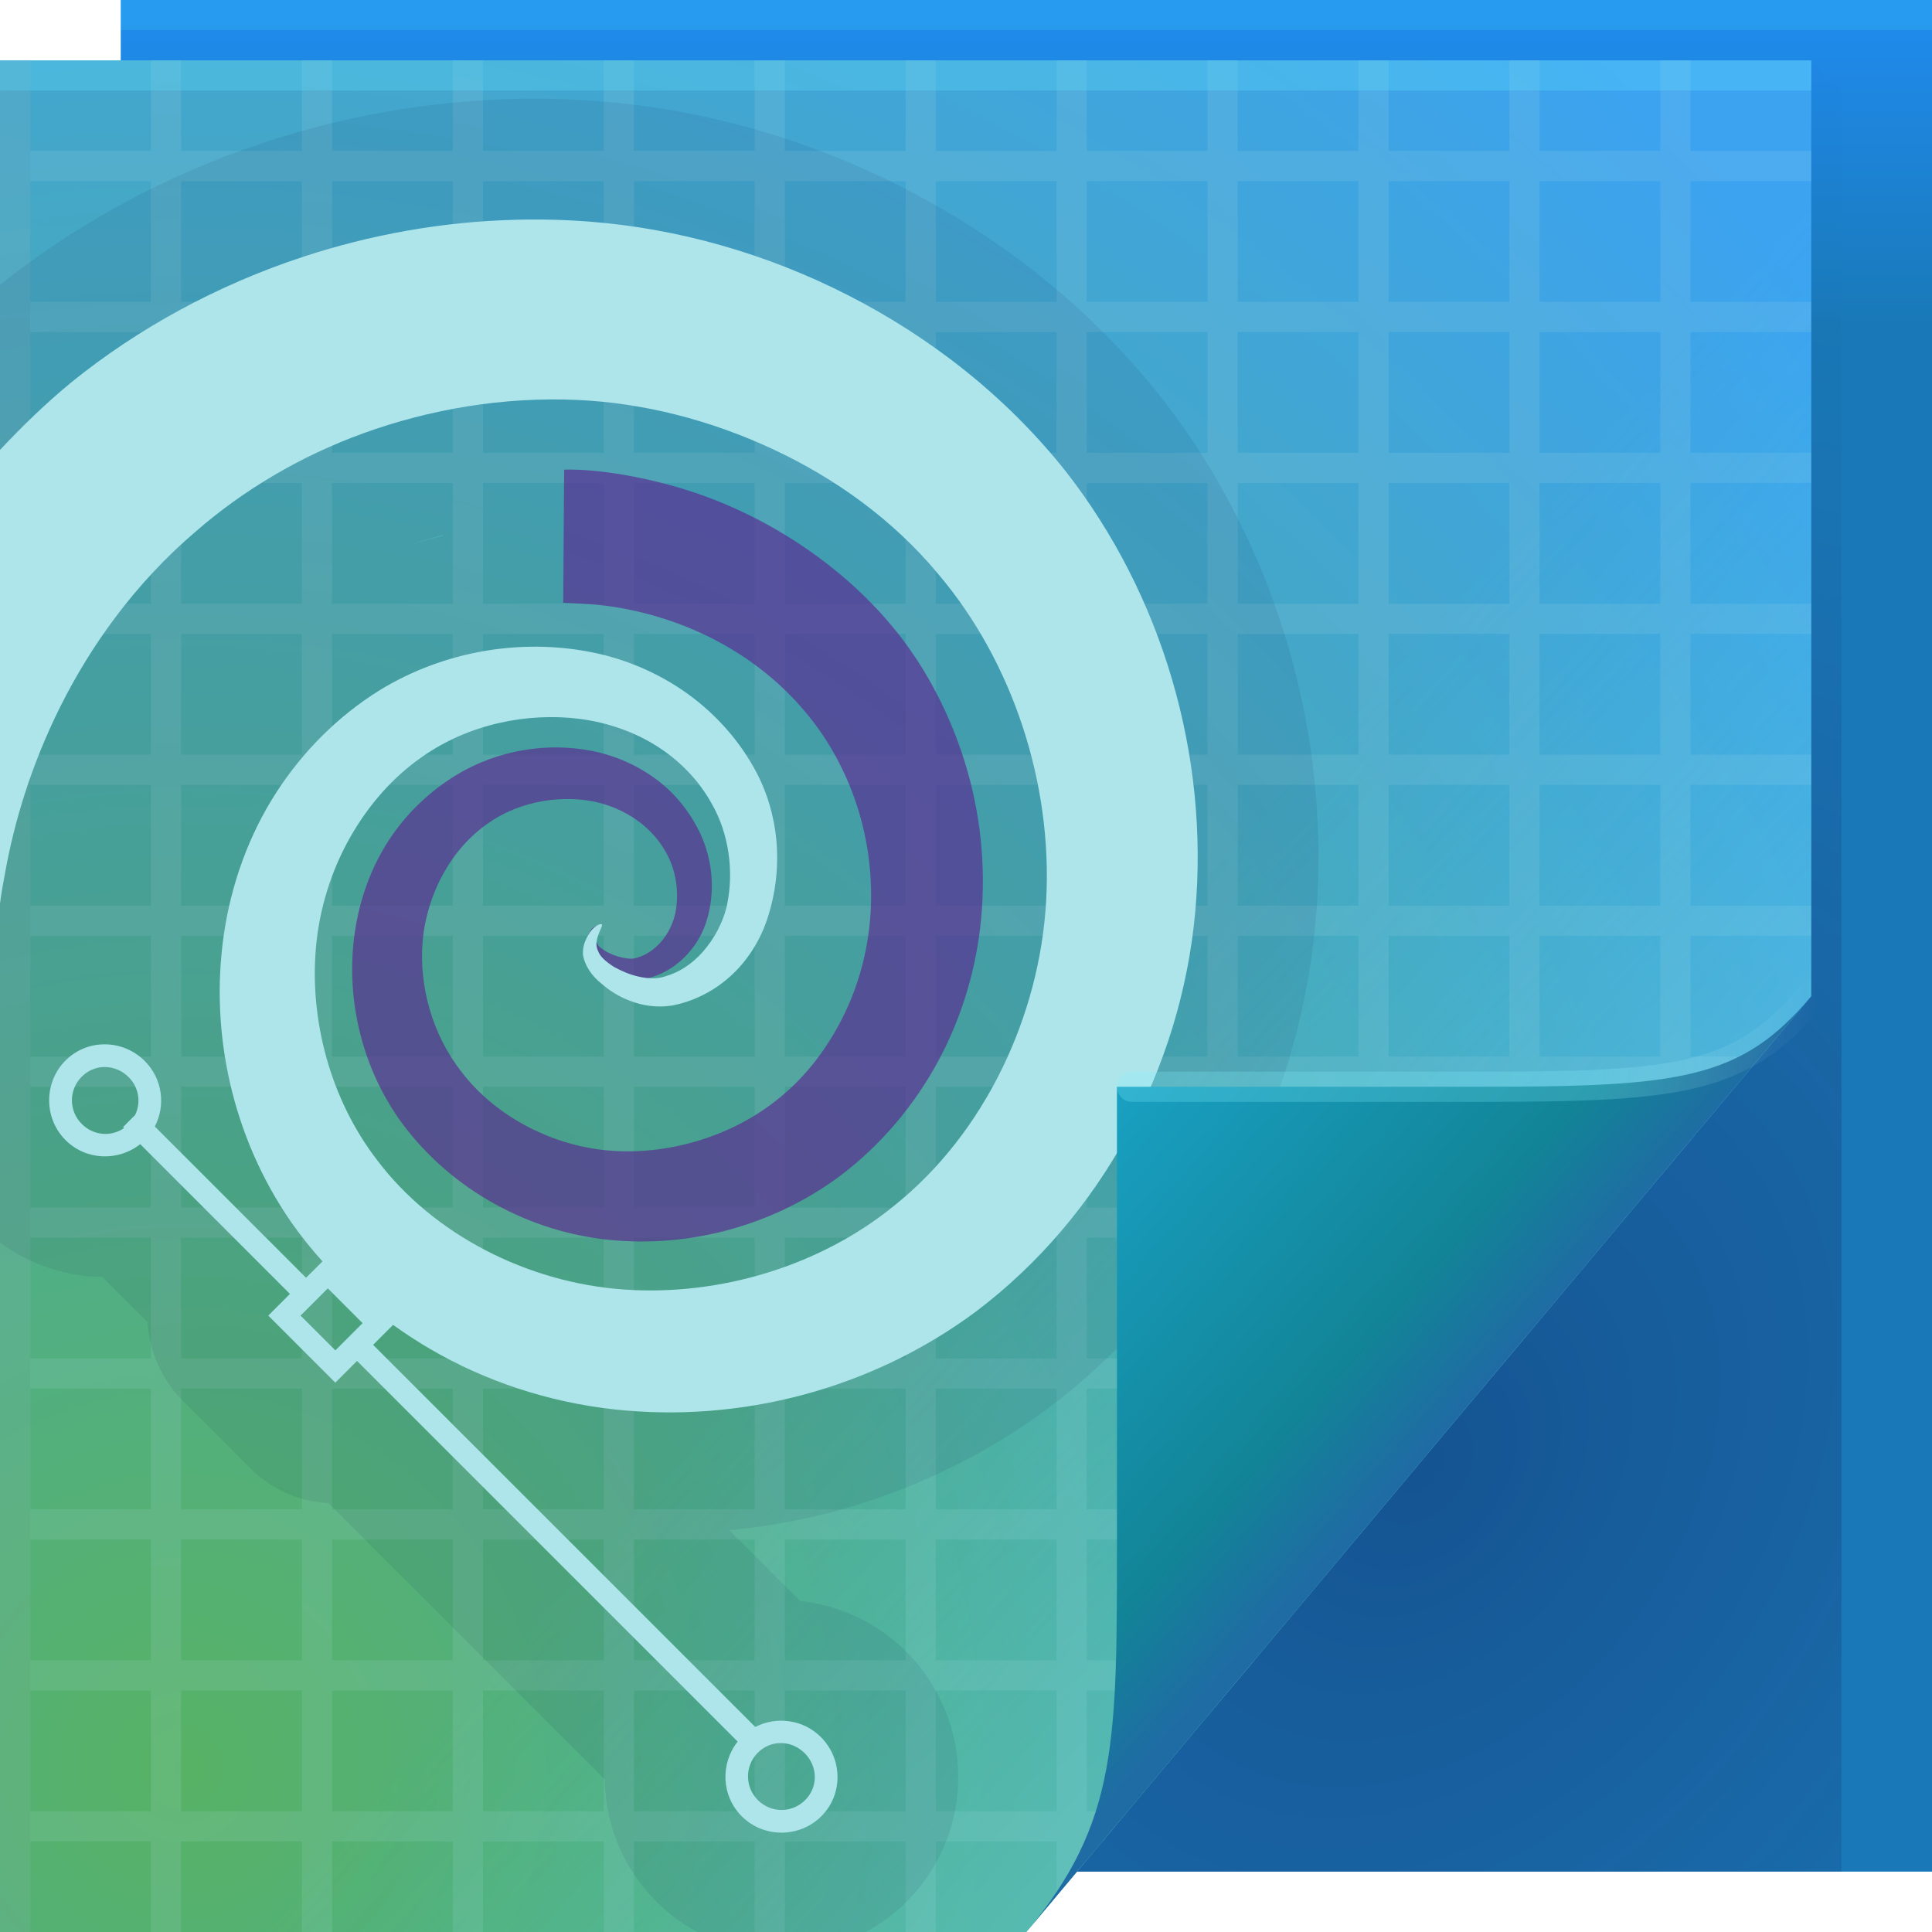 <?xml version="1.0" encoding="UTF-8"?>
<!-- Created with Inkscape (http://www.inkscape.org/) -->
<svg width="64" height="64" version="1.1" xmlns="http://www.w3.org/2000/svg" xmlns:cc="http://creativecommons.org/ns#" xmlns:dc="http://purl.org/dc/elements/1.1/" xmlns:rdf="http://www.w3.org/1999/02/22-rdf-syntax-ns#">
	<defs>
		<linearGradient id="linearGradient82616" x1="53.055" x2="60.201" y1="35.97" y2="35.97" gradientUnits="userSpaceOnUse">
			<stop stop-color="#86f4ff" stop-opacity=".235" offset="0"/>
			<stop stop-color="#ffffff" stop-opacity="0" offset="1"/>
		</linearGradient>
		<linearGradient id="d-7" x1="82.744" x2="71" y1="79.421" y2="69" gradientTransform="translate(-34,-33)" gradientUnits="userSpaceOnUse">
			<stop stop-color="#1f6ba4" offset="0"/>
			<stop stop-color="#128497" offset=".252"/>
			<stop stop-color="#19a0c2" offset="1"/>
		</linearGradient>
		<linearGradient id="c-6" x1="48.918" x2="35.044" y1="46.214" y2="33.714" gradientUnits="userSpaceOnUse">
			<stop stop-color="#7cf0ff" stop-opacity=".2" offset="0"/>
			<stop stop-color="#34e1ff" stop-opacity="0" offset="1"/>
		</linearGradient>
		<radialGradient id="b-2" cx="7.584" cy="45.157" r="30" gradientTransform="matrix(2.412,0,0,2.493,-12.294,-54.03)" gradientUnits="userSpaceOnUse">
			<stop stop-color="#57b265" offset="0"/>
			<stop stop-color="#3ca3f1" offset="1"/>
		</radialGradient>
		<radialGradient id="a-2" cx="46.306" cy="38.848" r="14.161" gradientTransform="matrix(1.82,1.435,-1.897,2.407,36.393,-111.43)" gradientUnits="userSpaceOnUse">
			<stop stop-color="#0a003d" stop-opacity=".307" offset="0"/>
			<stop stop-color="#241254" stop-opacity=".004" offset="1"/>
		</radialGradient>
		<linearGradient id="linearGradient48967" x1="62.456" x2="62.456" y1="10.772" y2=".522" gradientUnits="userSpaceOnUse">
			<stop stop-color="#1979b8" offset="0"/>
			<stop stop-color="#208bed" offset="1"/>
		</linearGradient>
	</defs>
	<path d="m4 0h60v62h-60z" fill="url(#linearGradient48967)"/>
	<path d="m60 2v31l-24.322 29h25.322v-59z" fill="url(#a-2)"/>
	<path d="m0 2h60v31l-26 31h-34z" fill="url(#b-2)"/>
	<path d="m0 2v62h1v-3h4v3h1v-3h4v3h1v-3h4v3h1v-3h4v3h1v-3h4v3h1v-3h4v3h1v-3h4v1.812l1-1.188v-0.625h0.531l0.812-1h-1.344v-4h4v0.844l1.562-1.844h-0.562v-4h3.906l1.094-1.312v-3.688h3.094l0.844-1h-3.938v-4h4v3.938l1-1.219v-2.719h2.281l0.844-1h-3.125v-4h4v2.969l1-1.188v-1.781h1.469l0.844-1h-2.312v-4h4v-1h-4v-4h4v-1h-4v-4h4v-1h-4v-4h4v-1h-4v-4h4v-1h-4v-4h4v-1h-4v-3h-1v3h-4v-3h-1v3h-4v-3h-1v3h-4v-3h-1v3h-4v-3h-1v3h-4v-3h-1v3h-4v-3h-1v3h-4v-3h-1v3h-4v-3h-1v3h-4v-3h-1v3h-4v-3h-1v3h-4v-3zm1 4h4v4h-4zm5 0h4v4h-4zm5 0h4v4h-4zm5 0h4v4h-4zm5 0h4v4h-4zm5 0h4v4h-4zm5 0h4v4h-4zm5 0h4v4h-4zm5 0h4v4h-4zm5 0h4v4h-4zm5 0h4v4h-4zm-50 5h4v4h-4zm5 0h4v4h-4zm5 0h4v4h-4zm5 0h4v4h-4zm5 0h4v4h-4zm5 0h4v4h-4zm5 0h4v4h-4zm5 0h4v4h-4zm5 0h4v4h-4zm5 0h4v4h-4zm5 0h4v4h-4zm-50 5h4v4h-4zm5 0h4v4h-4zm5 0h4v4h-4zm5 0h4v4h-4zm5 0h4v4h-4zm5 0h4v4h-4zm5 0h4v4h-4zm5 0h4v4h-4zm5 0h4v4h-4zm5 0h4v4h-4zm5 0h4v4h-4zm-50 5h4v4h-4zm5 0h4v4h-4zm5 0h4v4h-4zm5 0h4v4h-4zm5 0h4v4h-4zm5 0h4v4h-4zm5 0h4v4h-4zm5 0h4v4h-4zm5 0h4v4h-4zm5 0h4v4h-4zm5 0h4v4h-4zm-50 5h4v4h-4zm5 0h4v4h-4zm5 0h4v4h-4zm5 0h4v4h-4zm5 0h4v4h-4zm5 0h4v4h-4zm5 0h4v4h-4zm5 0h4v4h-4zm5 0h4v4h-4zm5 0h4v4h-4zm5 0h4v4h-4zm-50 5h4v4h-4zm5 0h4v4h-4zm5 0h4v4h-4zm5 0h4v4h-4zm5 0h4v4h-4zm5 0h4v4h-4zm5 0h4v4h-4zm5 0h4v4h-4zm5 0h4v4h-4zm5 0h4v4h-4zm5 0h4v4h-4zm-50 5h4v4h-4zm5 0h4v4h-4zm5 0h4v4h-4zm5 0h4v4h-4zm5 0h4v4h-4zm5 0h4v4h-4zm5 0h4v4h-4zm5 0h4v4h-4zm5 0h4v4h-4zm5 0h4v4h-4zm-45 5h4v4h-4zm5 0h4v4h-4zm5 0h4v4h-4zm5 0h4v4h-4zm5 0h4v4h-4zm5 0h4v4h-4zm5 0h4v4h-4zm5 0h4v4h-4zm5 0h4v4h-4zm-40 5h4v4h-4zm5 0h4v4h-4zm5 0h4v4h-4zm5 0h4v4h-4zm5 0h4v4h-4zm5 0h4v4h-4zm5 0h4v4h-4zm5 0h4v4h-4zm5 0h4v4h-4zm-40 5h4v4h-4zm5 0h4v4h-4zm5 0h4v4h-4zm5 0h4v4h-4zm5 0h4v4h-4zm5 0h4v4h-4zm5 0h4v4h-4zm5 0h4v4h-4zm-35 5h4v4h-4zm5 0h4v4h-4zm5 0h4v4h-4zm5 0h4v4h-4zm5 0h4v4h-4zm5 0h4v4h-4zm5 0h4v4h-4z" fill="#b4dfe4" fill-opacity=".141"/>
	<rect y="2" width="60" height="1" fill="#63e5ff" fill-opacity=".263" stop-color="#000000" style="-inkscape-stroke:none;paint-order:stroke fill markers"/>
	<rect x="4" width="60" height="1" fill="#4ce9ff" fill-opacity=".164" stop-color="#000000" style="-inkscape-stroke:none;paint-order:stroke fill markers"/>
	<rect transform="rotate(90)" x="2" y="-1" width="62" height="1" fill="#000000" fill-opacity=".03" stop-color="#000000" style="-inkscape-stroke:none;paint-order:stroke fill markers"/>
	<path d="m0 2h60v31l-26 31h-34z" fill="url(#c-6)"/>
	<path d="m17.062 7.281c-2.445 0.063-4.815 0.502-7 1.219-2.913 0.955-5.519 2.404-7.688 4.156-0.873 0.717-1.65 1.477-2.375 2.25v15.031c0.045-0.348 0.115-0.736 0.188-1.125 0.288-1.556 0.823-3.425 1.812-5.406 0.99-1.981 2.446-4.065 4.5-5.812 1.52-1.322 3.4-2.47 5.562-3.25 2.163-0.78 4.606-1.211 7.094-1.094 2.15 0.1 4.359 0.657 6.438 1.625 2.079 0.968 4.004 2.351 5.5 4.156 2.421 2.858 3.783 6.879 3.562 10.812-0.213 3.83-2.045 7.709-5.031 10.094-2.458 2.006-5.786 2.999-8.938 2.781-3.224-0.222-6.34-1.833-8.188-4.281-1.55-2.009-2.248-4.641-2.031-7.062 0.116-1.288 0.51-2.536 1.125-3.625 0.615-1.089 1.44-2.026 2.406-2.688 1.535-1.078 3.471-1.465 5.188-1.25 0.952 0.12 1.869 0.446 2.625 0.938s1.351 1.131 1.75 1.844c0.607 1.042 0.741 2.298 0.531 3.344-0.125 0.611-0.444 1.178-0.812 1.594s-0.798 0.687-1.25 0.812c-0.171 0.061-0.357 0.066-0.545 0.051 0.362-0.093 0.72-0.269 1.045-0.551 0.376-0.327 0.706-0.783 0.875-1.344 0.266-0.856 0.248-1.906-0.219-2.906-0.312-0.648-0.762-1.243-1.375-1.719s-1.385-0.838-2.219-1c-1.439-0.282-3.079-0.051-4.5 0.812-0.874 0.542-1.637 1.262-2.219 2.156-0.582 0.895-0.966 1.949-1.125 3.062-0.295 2.058 0.174 4.289 1.438 6.125 1.56 2.224 4.11 3.719 6.875 4.031 2.729 0.308 5.534-0.454 7.75-2.094 1.389-1.047 2.492-2.375 3.281-3.844s1.257-3.086 1.406-4.688c0.168-1.806-0.037-3.555-0.531-5.156-0.494-1.601-1.25-3.044-2.188-4.25-1.195-1.513-2.605-2.616-3.938-3.406s-2.608-1.272-3.688-1.562-1.961-0.417-2.562-0.469-0.906-0.031-0.906-0.031l-0.031 4.406s0.205 0.01 0.625 0.031c0.42 0.021 1.038 0.071 1.812 0.25 0.775 0.179 1.711 0.476 2.688 1 0.977 0.524 2.014 1.282 2.875 2.312 0.68 0.795 1.256 1.775 1.656 2.906 0.4 1.131 0.598 2.393 0.531 3.688-0.058 1.122-0.33 2.295-0.844 3.375s-1.242 2.084-2.188 2.844c-1.462 1.207-3.526 1.877-5.5 1.75-1.943-0.124-3.877-1.108-5.031-2.625-0.946-1.21-1.407-2.81-1.281-4.312 0.065-0.782 0.315-1.577 0.688-2.25 0.372-0.673 0.874-1.244 1.469-1.656 0.929-0.663 2.125-0.906 3.188-0.781 0.58 0.069 1.126 0.266 1.594 0.562s0.845 0.688 1.094 1.125c0.376 0.63 0.466 1.383 0.344 2.031-0.072 0.371-0.247 0.71-0.469 0.969-0.222 0.258-0.505 0.451-0.781 0.531-0.166 0.065-0.349 0.04-0.531 0s-0.352-0.111-0.5-0.188c-0.166-0.104-0.274-0.173-0.312-0.281-0.009-0.015-0.012-0.031-0.018-0.047 0.012-0.109 0.048-0.213 0.08-0.297 0.061-0.159 0.123-0.252 0.094-0.281-0.021-0.021-0.089 3.21e-4 -0.174 0.053-0.034 0.003-0.08 0.021-0.139 0.072-0.049 0.043-0.079 0.098-0.125 0.188-0.008 0.016-0.015 0.04-0.023 0.059-0.013 0.023-0.027 0.041-0.039 0.066-0.068 0.139-0.141 0.328-0.125 0.562 0.052 0.349 0.288 0.709 0.625 0.969 0.245 0.214 0.549 0.415 0.938 0.562 0.388 0.147 0.853 0.234 1.375 0.156 0.649-0.119 1.327-0.428 1.906-0.938s1.055-1.224 1.312-2.094c0.404-1.329 0.42-2.953-0.312-4.5-0.485-0.997-1.234-1.923-2.188-2.656-0.954-0.733-2.139-1.285-3.438-1.531-2.225-0.427-4.763-0.071-6.969 1.281-1.341 0.838-2.508 1.986-3.406 3.375-0.899 1.389-1.508 3.043-1.75 4.781-0.443 3.165 0.267 6.607 2.25 9.469 0.316 0.449 0.66 0.878 1.027 1.287l-0.092 0.092-0.451 0.449-5.01-5.01c0.364-0.7 0.255-1.581-0.334-2.17-0.725-0.725-1.899-0.742-2.623-0.018-0.725 0.725-0.725 1.914 0 2.639 0.674 0.674 1.742 0.712 2.473 0.133l4.959 4.961-0.449 0.451-0.268 0.268 0.268 0.268 1.685 1.685 0.268 0.268 0.268-0.268 0.451-0.451 12.609 12.609c-0.578 0.73-0.541 1.799 0.133 2.473 0.725 0.725 1.914 0.725 2.639 0 0.725-0.725 0.709-1.899-0.016-2.623-0.588-0.588-1.473-0.695-2.172-0.334l-12.66-12.658 0.451-0.451 0.211-0.211c0.395 0.285 0.803 0.551 1.227 0.799 1.826 1.067 3.918 1.761 6.094 2 4.149 0.457 8.504-0.647 12-3.25 4.14-3.132 6.779-8.039 7.25-13.219 0.474-5.216-1.104-10.524-4.281-14.594-1.99-2.509-4.499-4.455-7.219-5.844-2.72-1.389-5.644-2.211-8.562-2.438-0.83-0.064-1.654-0.084-2.469-0.062zm-13.576 28.066c0.279 0.004 0.558 0.116 0.775 0.334 0.345 0.345 0.414 0.843 0.217 1.252l-0.4 0.402 0.033 0.033c-0.433 0.3-1.016 0.252-1.402-0.135-0.436-0.436-0.436-1.133 0-1.568 0.218-0.218 0.498-0.323 0.777-0.318zm7.373 7.332 1.152 1.152-0.902 0.902-1.152-1.152 0.902-0.902zm15.021 15.062c0.279 0.004 0.559 0.118 0.777 0.336 0.436 0.436 0.451 1.117 0.016 1.553-0.436 0.436-1.133 0.436-1.568 0-0.436-0.436-0.436-1.135 0-1.57 0.218-0.218 0.496-0.323 0.775-0.318z" color="#000000" fill="none" stroke="#131b50" stroke-linecap="round" stroke-linejoin="round" stroke-opacity=".085" stroke-width="8"/>
	<g>
		<path d="m18.688 15.562-0.031 4.406s0.205 0.01 0.625 0.031c0.42 0.021 1.038 0.071 1.812 0.25 0.775 0.179 1.711 0.476 2.688 1 0.977 0.524 2.014 1.282 2.875 2.312 0.68 0.795 1.256 1.775 1.656 2.906 0.4 1.131 0.598 2.393 0.531 3.688-0.058 1.122-0.33 2.295-0.844 3.375s-1.242 2.084-2.188 2.844c-1.462 1.207-3.526 1.877-5.5 1.75-1.943-0.124-3.877-1.108-5.031-2.625-0.946-1.21-1.407-2.81-1.281-4.312 0.065-0.782 0.315-1.577 0.688-2.25 0.372-0.673 0.874-1.244 1.469-1.656 0.929-0.663 2.125-0.906 3.188-0.781 0.58 0.069 1.126 0.266 1.594 0.562s0.845 0.688 1.094 1.125c0.376 0.63 0.466 1.383 0.344 2.031-0.072 0.371-0.247 0.71-0.469 0.969-0.222 0.258-0.505 0.451-0.781 0.531-0.166 0.065-0.349 0.04-0.531 0s-0.352-0.111-0.5-0.188c-0.166-0.104-0.274-0.173-0.312-0.281-0.073-0.117-0.034-0.273 0-0.375 0.034-0.102 0.053-0.166 0.031-0.188-0.021-0.021-0.09-0.023-0.188 0.062-0.049 0.043-0.079 0.098-0.125 0.188s-0.102 0.221-0.094 0.375c0.032 0.229 0.19 0.488 0.406 0.656 0.156 0.14 0.344 0.278 0.594 0.375 0.25 0.097 0.565 0.141 0.906 0.094 0.421-0.075 0.842-0.267 1.219-0.594 0.376-0.327 0.706-0.783 0.875-1.344 0.266-0.856 0.248-1.906-0.219-2.906-0.312-0.648-0.762-1.243-1.375-1.719s-1.385-0.838-2.219-1c-1.439-0.282-3.079-0.051-4.5 0.812-0.874 0.542-1.637 1.262-2.219 2.156-0.582 0.895-0.966 1.949-1.125 3.062-0.295 2.058 0.174 4.289 1.438 6.125 1.56 2.224 4.11 3.719 6.875 4.031 2.729 0.308 5.534-0.454 7.75-2.094 1.389-1.047 2.492-2.375 3.281-3.844s1.257-3.086 1.406-4.688c0.168-1.806-0.037-3.555-0.531-5.156-0.494-1.601-1.25-3.044-2.188-4.25-1.195-1.513-2.605-2.616-3.938-3.406s-2.608-1.272-3.688-1.562-1.961-0.417-2.562-0.469-0.906-0.031-0.906-0.031z" color="#000000" fill="#5a2792" fill-opacity=".654"/>
		<path d="m17.062 7.281c-2.445 0.063-4.815 0.502-7 1.219-2.913 0.955-5.519 2.404-7.688 4.156-0.873 0.717-1.65 1.477-2.375 2.25v15.031c0.045-0.348 0.115-0.736 0.188-1.125 0.288-1.556 0.823-3.425 1.812-5.406 0.99-1.981 2.446-4.065 4.5-5.812 1.52-1.322 3.4-2.47 5.562-3.25 2.163-0.78 4.606-1.211 7.094-1.094 2.15 0.1 4.359 0.657 6.438 1.625 2.079 0.968 4.004 2.351 5.5 4.156 2.421 2.858 3.783 6.879 3.562 10.812-0.213 3.83-2.045 7.709-5.031 10.094-2.458 2.006-5.786 2.999-8.938 2.781-3.224-0.222-6.34-1.833-8.188-4.281-1.55-2.009-2.248-4.641-2.031-7.062 0.116-1.288 0.51-2.536 1.125-3.625 0.615-1.089 1.44-2.026 2.406-2.688 1.535-1.078 3.471-1.465 5.188-1.25 0.952 0.12 1.869 0.446 2.625 0.938s1.351 1.131 1.75 1.844c0.607 1.042 0.741 2.298 0.531 3.344-0.125 0.611-0.444 1.178-0.812 1.594s-0.798 0.687-1.25 0.812c-0.282 0.101-0.611 0.07-0.906 0-0.295-0.07-0.547-0.185-0.781-0.312-0.269-0.171-0.471-0.347-0.531-0.531-0.11-0.207-0.029-0.435 0.031-0.594s0.123-0.252 0.094-0.281c-0.029-0.029-0.134-0.011-0.281 0.125-0.074 0.068-0.15 0.174-0.219 0.312-0.068 0.139-0.141 0.328-0.125 0.562 0.052 0.349 0.288 0.709 0.625 0.969 0.245 0.214 0.549 0.415 0.938 0.562 0.388 0.147 0.853 0.234 1.375 0.156 0.649-0.119 1.327-0.428 1.906-0.938s1.055-1.224 1.312-2.094c0.404-1.329 0.42-2.953-0.312-4.5-0.485-0.997-1.234-1.923-2.188-2.656-0.954-0.733-2.139-1.285-3.438-1.531-2.225-0.427-4.763-0.071-6.969 1.281-1.341 0.838-2.508 1.986-3.406 3.375-0.899 1.389-1.508 3.043-1.75 4.781-0.443 3.165 0.267 6.607 2.25 9.469 0.316 0.449 0.66 0.878 1.027 1.287l-0.092 0.092-0.451 0.449-5.01-5.01c0.364-0.7 0.255-1.581-0.334-2.17-0.725-0.725-1.899-0.742-2.623-0.018-0.725 0.725-0.725 1.914 0 2.639 0.674 0.674 1.742 0.712 2.473 0.133l4.959 4.961-0.449 0.451-0.268 0.268 0.268 0.268 1.685 1.685 0.268 0.268 0.268-0.268 0.451-0.451 12.609 12.609c-0.578 0.73-0.541 1.799 0.133 2.473 0.725 0.725 1.914 0.725 2.639 0 0.725-0.725 0.709-1.899-0.016-2.623-0.588-0.588-1.473-0.695-2.172-0.334l-12.66-12.658 0.451-0.451 0.211-0.211c0.395 0.285 0.803 0.551 1.227 0.799 1.826 1.067 3.918 1.761 6.094 2 4.149 0.457 8.504-0.647 12-3.25 4.14-3.132 6.779-8.039 7.25-13.219 0.474-5.216-1.104-10.524-4.281-14.594-1.99-2.509-4.499-4.455-7.219-5.844-2.72-1.389-5.644-2.211-8.562-2.438-0.83-0.064-1.654-0.084-2.469-0.062zm-13.576 28.066c0.279 0.004 0.558 0.116 0.775 0.334 0.345 0.345 0.414 0.843 0.217 1.252l-0.4 0.402 0.033 0.033c-0.433 0.3-1.016 0.252-1.402-0.135-0.436-0.436-0.436-1.133 0-1.568 0.218-0.218 0.498-0.323 0.777-0.318zm7.373 7.332 1.152 1.152-0.902 0.902-1.152-1.152zm15.021 15.062c0.279 0.004 0.559 0.118 0.777 0.336 0.436 0.436 0.451 1.117 0.016 1.553-0.436 0.436-1.133 0.436-1.568 0-0.436-0.436-0.436-1.135 0-1.57 0.218-0.218 0.496-0.323 0.775-0.318z" color="#000000" fill="#ade5eb"/>
	</g>
	<path d="m34 64 26-31c-2.329 2.776-4.361 3-11 3h-12v15c0 6.644 0.044 9.37-3 13z" fill="url(#d-7)"/>
	<path d="m60 33c-2.329 2.776-4.361 3-11 3h-11.5" fill="none" stroke="url(#linearGradient82616)" stroke-linecap="round" stroke-opacity=".995"/>
</svg>
